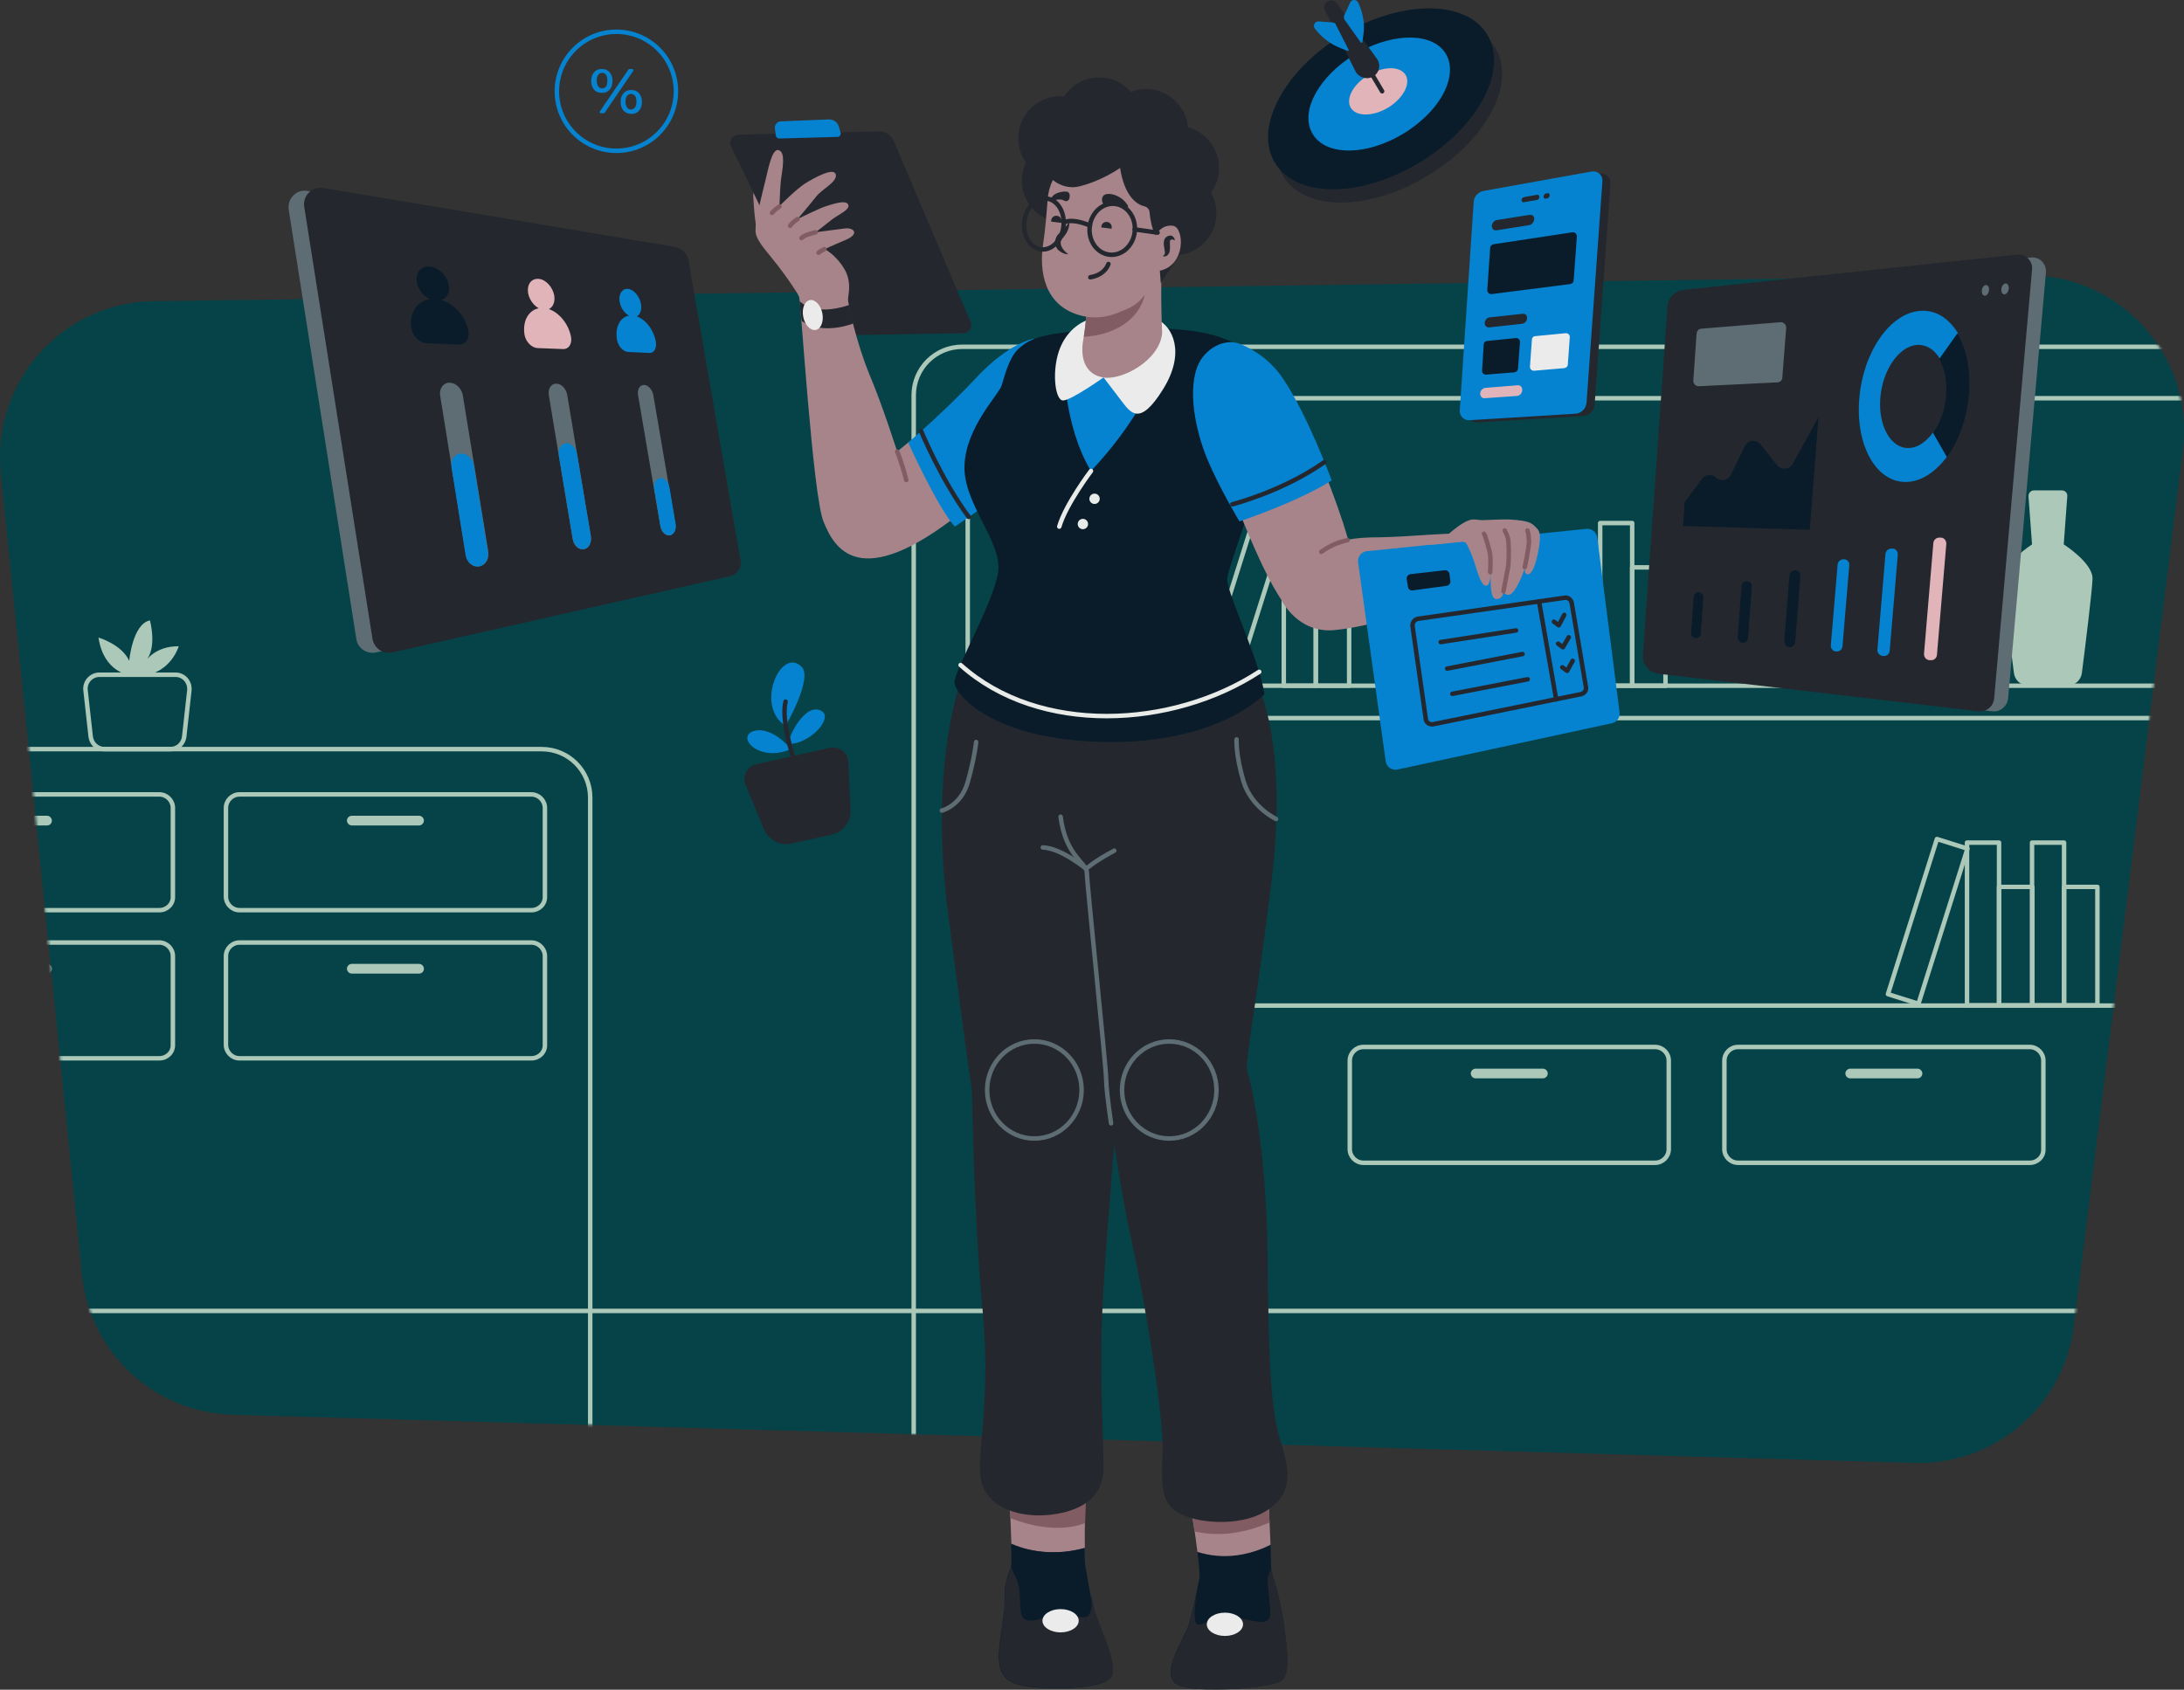 <svg width="880" height="681" viewBox="0 0 880 681" fill="none" xmlns="http://www.w3.org/2000/svg">
<rect x="0" y="0" width="880" height="681" fill="#333333" stroke="none"/>
<g opacity="0.9">
<path d="M771.455 589.597L93.645 570.175C62.101 569.263 36.162 545.148 33.033 513.734L0.316 190.471C-3.334 153.843 25.082 121.908 61.84 121.387L816.294 110.959C854.356 110.437 884.206 143.676 879.513 181.477L835.586 534.59C831.545 566.656 803.781 590.509 771.455 589.597Z" fill="#00454A"/>
<mask id="mask0_83_100" style="mask-type:alpha" maskUnits="userSpaceOnUse" x="0" y="110" width="880" height="480">
<path d="M771.455 589.597L93.645 570.175C62.101 569.263 36.162 545.148 33.033 513.734L0.316 190.471C-3.334 153.843 25.082 121.908 61.84 121.387L816.294 110.959C854.356 110.437 884.206 143.676 879.513 181.477L835.586 534.59C831.545 566.656 803.781 590.509 771.455 589.597Z" fill="#EAF9F3"/>
</mask>
<g mask="url(#mask0_83_100)">
<path d="M218.258 648.253H-323.338C-334.157 648.253 -342.89 639.52 -342.89 628.701V321.471C-342.89 310.652 -334.157 301.918 -323.338 301.918H218.258C229.077 301.918 237.81 310.652 237.81 321.471V628.57C237.81 639.52 229.077 648.253 218.258 648.253Z" stroke="#B8D8C7" stroke-width="1.8" stroke-miterlimit="10" stroke-linecap="round" stroke-linejoin="round"/>
<path d="M934 627.658H387.711C376.892 627.658 368.159 618.925 368.159 608.106V159.318C368.159 148.499 376.892 139.766 387.711 139.766H934C944.818 139.766 953.552 148.499 953.552 159.318V608.106C953.552 618.925 944.818 627.658 934 627.658Z" stroke="#B8D8C7" stroke-width="1.8" stroke-miterlimit="10" stroke-linecap="round" stroke-linejoin="round"/>
<path d="M68.616 301.919H42.155C39.288 301.919 36.941 299.833 36.55 296.965L34.465 278.195C34.074 274.936 36.681 271.938 40.07 271.938H70.701C74.09 271.938 76.567 274.806 76.306 278.195L74.221 296.965C73.83 299.833 71.484 301.919 68.616 301.919Z" stroke="#B8D8C7" stroke-width="1.8" stroke-miterlimit="10" stroke-linecap="round" stroke-linejoin="round"/>
<path d="M52.194 272.069C52.194 272.069 41.766 271.026 39.68 256.948C39.68 256.948 49.065 259.686 52.063 266.333C52.063 266.333 53.367 251.474 60.406 250.04C60.406 250.04 63.534 261.12 58.581 266.594C58.581 266.594 62.361 260.337 72.007 260.468C72.007 260.468 69.53 269.331 60.014 271.938" fill="#B8D8C7"/>
<path d="M214.086 366.832H96.512C93.514 366.832 91.038 364.355 91.038 361.357V325.642C91.038 322.644 93.514 320.167 96.512 320.167H214.086C217.084 320.167 219.561 322.644 219.561 325.642V361.357C219.691 364.355 217.214 366.832 214.086 366.832Z" stroke="#B8D8C7" stroke-width="1.8" stroke-miterlimit="10" stroke-linecap="round" stroke-linejoin="round"/>
<path d="M168.855 332.681H141.743C140.7 332.681 139.788 331.768 139.788 330.725C139.788 329.683 140.7 328.77 141.743 328.77H168.855C169.898 328.77 170.81 329.683 170.81 330.725C170.81 331.768 169.898 332.681 168.855 332.681Z" fill="#B8D8C7"/>
<path d="M214.086 426.531H96.512C93.514 426.531 91.038 424.055 91.038 421.057V385.341C91.038 382.343 93.514 379.867 96.512 379.867H214.086C217.084 379.867 219.561 382.343 219.561 385.341V421.057C219.691 424.055 217.214 426.531 214.086 426.531Z" stroke="#B8D8C7" stroke-width="1.8" stroke-miterlimit="10" stroke-linecap="round" stroke-linejoin="round"/>
<path d="M168.855 392.38H141.743C140.7 392.38 139.788 391.467 139.788 390.425C139.788 389.382 140.7 388.469 141.743 388.469H168.855C169.898 388.469 170.81 389.382 170.81 390.425C170.81 391.598 169.898 392.38 168.855 392.38Z" fill="#B8D8C7"/>
<path d="M817.857 468.634H700.283C697.285 468.634 694.809 466.157 694.809 463.159V427.444C694.809 424.446 697.285 421.969 700.283 421.969H817.857C820.855 421.969 823.332 424.446 823.332 427.444V463.159C823.462 466.157 820.985 468.634 817.857 468.634Z" stroke="#B8D8C7" stroke-width="1.8" stroke-miterlimit="10" stroke-linecap="round" stroke-linejoin="round"/>
<path d="M772.624 434.613H745.511C744.469 434.613 743.556 433.7 743.556 432.658C743.556 431.615 744.469 430.702 745.511 430.702H772.624C773.667 430.702 774.579 431.615 774.579 432.658C774.579 433.7 773.667 434.613 772.624 434.613Z" fill="#B8D8C7"/>
<path d="M666.916 468.634H549.342C546.344 468.634 543.868 466.157 543.868 463.159V427.444C543.868 424.446 546.344 421.969 549.342 421.969H666.916C669.914 421.969 672.391 424.446 672.391 427.444V463.159C672.391 466.157 669.914 468.634 666.916 468.634Z" stroke="#B8D8C7" stroke-width="1.8" stroke-miterlimit="10" stroke-linecap="round" stroke-linejoin="round"/>
<path d="M621.684 434.613H594.572C593.529 434.613 592.617 433.7 592.617 432.657C592.617 431.615 593.529 430.702 594.572 430.702H621.684C622.727 430.702 623.64 431.615 623.64 432.657C623.64 433.7 622.727 434.613 621.684 434.613Z" fill="#B8D8C7"/>
<path d="M64.185 366.832H-53.389C-56.387 366.832 -58.863 364.355 -58.863 361.357V325.642C-58.863 322.644 -56.387 320.167 -53.389 320.167H64.185C67.183 320.167 69.66 322.644 69.66 325.642V361.357C69.79 364.355 67.314 366.832 64.185 366.832Z" stroke="#B8D8C7" stroke-width="1.8" stroke-miterlimit="10" stroke-linecap="round" stroke-linejoin="round"/>
<path d="M18.952 332.681H-8.161C-9.203 332.681 -10.116 331.768 -10.116 330.725C-10.116 329.683 -9.203 328.77 -8.161 328.77H18.952C19.995 328.77 20.907 329.683 20.907 330.725C20.907 331.768 20.125 332.681 18.952 332.681Z" fill="#B8D8C7"/>
<path d="M64.185 426.531H-53.389C-56.387 426.531 -58.863 424.055 -58.863 421.057V385.341C-58.863 382.343 -56.387 379.867 -53.389 379.867H64.185C67.183 379.867 69.66 382.343 69.66 385.341V421.057C69.79 424.055 67.314 426.531 64.185 426.531Z" stroke="#B8D8C7" stroke-width="1.8" stroke-miterlimit="10" stroke-linecap="round" stroke-linejoin="round"/>
<path d="M18.952 392.38H-8.161C-9.203 392.38 -10.116 391.467 -10.116 390.425C-10.116 389.382 -9.203 388.469 -8.161 388.469H18.952C19.995 388.469 20.907 389.382 20.907 390.425C20.907 391.598 20.125 392.38 18.952 392.38Z" fill="#B8D8C7"/>
<path d="M989.006 276.37H395.923C392.664 276.37 389.927 273.633 389.927 270.374V166.487C389.927 163.228 392.664 160.491 395.923 160.491H989.006C992.265 160.491 995.002 163.228 995.002 166.487V270.374C995.002 273.633 992.395 276.37 989.006 276.37Z" stroke="#B8D8C7" stroke-width="1.8" stroke-miterlimit="10" stroke-linecap="round" stroke-linejoin="round"/>
<path d="M989.006 405.284H395.923C392.664 405.284 389.927 402.547 389.927 399.288V295.401C389.927 292.142 392.664 289.405 395.923 289.405H989.006C992.265 289.405 995.002 292.142 995.002 295.401V399.288C995.002 402.677 992.395 405.284 989.006 405.284Z" stroke="#B8D8C7" stroke-width="1.8" stroke-miterlimit="10" stroke-linecap="round" stroke-linejoin="round"/>
<path d="M442.848 210.805H429.944V276.37H442.848V210.805Z" stroke="#B8D8C7" stroke-width="1.8" stroke-miterlimit="10" stroke-linecap="round" stroke-linejoin="round"/>
<path d="M456.142 228.663H442.716V276.37H456.142V228.663Z" stroke="#B8D8C7" stroke-width="1.8" stroke-miterlimit="10" stroke-linecap="round" stroke-linejoin="round"/>
<path d="M831.676 339.589H818.771V405.154H831.676V339.589Z" stroke="#B8D8C7" stroke-width="1.8" stroke-miterlimit="10" stroke-linecap="round" stroke-linejoin="round"/>
<path d="M845.102 357.447H831.676V405.154H845.102V357.447Z" stroke="#B8D8C7" stroke-width="1.8" stroke-miterlimit="10" stroke-linecap="round" stroke-linejoin="round"/>
<path d="M805.476 339.589H792.571V405.154H805.476V339.589Z" stroke="#B8D8C7" stroke-width="1.8" stroke-miterlimit="10" stroke-linecap="round" stroke-linejoin="round"/>
<path d="M792.751 342.031L780.445 338.146L760.704 400.669L773.009 404.554L792.751 342.031Z" stroke="#B8D8C7" stroke-width="1.8" stroke-miterlimit="10" stroke-linecap="round" stroke-linejoin="round"/>
<path d="M818.898 357.447H805.473V405.154H818.898V357.447Z" stroke="#B8D8C7" stroke-width="1.8" stroke-miterlimit="10" stroke-linecap="round" stroke-linejoin="round"/>
<path d="M657.661 210.805H644.757V276.37H657.661V210.805Z" stroke="#B8D8C7" stroke-width="1.8" stroke-miterlimit="10" stroke-linecap="round" stroke-linejoin="round"/>
<path d="M671.085 228.663H657.659V276.37H671.085V228.663Z" stroke="#B8D8C7" stroke-width="1.8" stroke-miterlimit="10" stroke-linecap="round" stroke-linejoin="round"/>
<path d="M530.18 210.805H517.276V276.37H530.18V210.805Z" stroke="#B8D8C7" stroke-width="1.8" stroke-miterlimit="10" stroke-linecap="round" stroke-linejoin="round"/>
<path d="M517.455 213.226L505.149 209.341L485.407 271.864L497.713 275.749L517.455 213.226Z" stroke="#B8D8C7" stroke-width="1.8" stroke-miterlimit="10" stroke-linecap="round" stroke-linejoin="round"/>
<path d="M543.609 228.663H530.183V276.37H543.609V228.663Z" stroke="#B8D8C7" stroke-width="1.8" stroke-miterlimit="10" stroke-linecap="round" stroke-linejoin="round"/>
<path d="M831.544 219.408L832.978 199.986C833.108 198.683 832.065 197.64 830.762 197.64H825.157H819.552C818.249 197.64 817.336 198.683 817.336 199.986L818.77 219.408C818.77 219.408 807.039 226.968 807.169 233.225C807.299 238.048 810.167 261.12 811.471 271.287C811.862 274.154 814.208 276.24 817.075 276.24H825.157H833.239C836.106 276.24 838.453 274.154 838.844 271.287C840.147 261.12 843.015 238.048 843.145 233.225C843.275 226.838 831.544 219.408 831.544 219.408Z" fill="#B8D8C7"/>
<path d="M779.536 219.408L780.97 199.986C781.1 198.683 780.058 197.64 778.754 197.64H773.149H767.544C766.241 197.64 765.328 198.683 765.328 199.986L766.762 219.408C766.762 219.408 755.031 226.968 755.161 233.225C755.292 238.048 758.159 261.12 759.463 271.287C759.854 274.154 762.2 276.24 765.068 276.24H773.149H781.231C784.098 276.24 786.445 274.154 786.836 271.287C788.139 261.12 791.007 238.048 791.137 233.225C791.268 226.838 779.536 219.408 779.536 219.408Z" fill="#B8D8C7"/>
<path d="M-1.639 528.333H1244.23" stroke="#B8D8C7" stroke-width="1.8" stroke-miterlimit="10" stroke-linecap="round" stroke-linejoin="round"/>
</g>
<path d="M286.823 232.313L151.522 262.945C147.742 263.727 144.092 261.25 143.571 257.47L116.328 84.498C115.677 80.066 119.457 76.156 123.889 76.938L264.664 100.531C267.402 101.052 269.618 103.138 270.139 105.875L290.864 226.187C291.255 229.054 289.561 231.661 286.823 232.313Z" fill="#63737A"/>
<path d="M294.378 232.182L158.164 262.944C154.384 263.857 150.734 261.25 150.083 257.47L122.579 83.325C121.928 78.893 125.708 74.983 130.27 75.765L271.958 99.488C274.695 100.009 276.911 102.095 277.433 104.963L298.419 226.056C298.94 228.793 297.115 231.531 294.378 232.182Z" fill="#22272E"/>
<path d="M180.848 114.999C181.5 118.78 179.154 121.517 175.634 121.256C172.115 120.995 168.595 117.606 167.944 113.696C167.292 109.786 169.769 107.048 173.288 107.439C176.938 107.83 180.196 111.219 180.848 114.999Z" fill="#051A29"/>
<path d="M184.758 138.853L171.984 138.332C168.986 138.201 166.249 135.464 165.727 132.336C164.554 125.297 169.116 119.953 175.503 120.474C181.76 120.996 187.626 126.861 188.799 133.639C189.32 136.637 187.495 138.984 184.758 138.853Z" fill="#051A29"/>
<path d="M193.103 228.272C190.627 228.663 188.28 226.708 187.759 223.84L177.331 159.318C176.94 156.58 178.634 154.234 181.111 154.234C183.588 154.234 185.934 156.45 186.455 159.187L196.753 222.406C197.144 225.274 195.58 227.881 193.103 228.272Z" fill="#63737A"/>
<path d="M181.891 188.125L187.626 223.84C188.147 226.708 190.494 228.663 192.97 228.272C195.447 227.881 197.011 225.274 196.62 222.537L190.885 187.473C190.494 184.736 188.017 182.65 185.54 182.78C183.194 182.911 181.5 185.257 181.891 188.125Z" fill="#008BE1"/>
<path d="M223.342 119.171C223.863 122.56 222.039 125.167 219.171 124.906C216.303 124.645 213.436 121.647 212.784 118.128C212.263 114.608 214.087 112.132 217.085 112.393C219.953 112.653 222.69 115.651 223.342 119.171Z" fill="#F4C2C9"/>
<path d="M226.859 140.678L216.562 140.287C214.215 140.157 211.869 137.81 211.348 134.943C210.305 128.556 213.824 123.733 219.038 124.124C224.122 124.515 229.075 129.859 230.118 135.986C230.509 138.723 229.075 140.808 226.859 140.678Z" fill="#F4C2C9"/>
<path d="M235.2 221.363C233.245 221.754 231.159 219.93 230.768 217.323L221.122 159.187C220.731 156.711 222.035 154.625 224.12 154.625C226.206 154.625 228.161 156.711 228.552 159.187L238.068 216.149C238.459 218.756 237.286 221.103 235.2 221.363Z" fill="#63737A"/>
<path d="M225.167 183.432L230.771 217.062C231.163 219.408 232.987 221.363 234.812 221.363C237.028 221.233 238.462 218.887 238.071 216.15L232.466 182.911C232.075 180.434 230.12 178.479 228.034 178.609C226.079 178.87 224.775 180.956 225.167 183.432Z" fill="#008BE1"/>
<path d="M258.275 122.56C258.796 125.688 257.362 128.034 255.016 127.774C252.67 127.513 250.193 124.776 249.672 121.647C249.15 118.519 250.715 116.173 253.061 116.433C255.407 116.694 257.753 119.431 258.275 122.56Z" fill="#008BE1"/>
<path d="M261.664 142.242L253.061 141.851C251.106 141.721 249.151 139.635 248.63 137.028C247.587 131.163 250.454 126.861 254.886 127.122C259.188 127.513 263.359 132.336 264.271 137.81C264.662 140.417 263.489 142.373 261.664 142.242Z" fill="#008BE1"/>
<path d="M269.875 215.758C268.181 216.019 266.486 214.325 266.095 212.109L257.101 159.318C256.71 156.972 257.753 155.147 259.447 155.147C261.142 155.147 262.836 156.972 263.227 159.187L272.091 211.066C272.613 213.412 271.57 215.367 269.875 215.758Z" fill="#63737A"/>
<path d="M263.619 197.119L266.096 211.848C266.487 214.064 267.921 215.758 269.615 215.758C271.44 215.758 272.613 213.543 272.222 211.066L269.746 196.467C269.355 194.251 267.66 192.426 266.096 192.687C264.271 192.817 263.228 194.772 263.619 197.119Z" fill="#008BE1"/>
<path d="M802.864 286.668L674.471 271.678C670.691 271.287 667.953 267.898 668.214 264.118L678.12 124.385C678.381 120.995 680.988 118.258 684.507 117.867L818.245 103.79C821.764 103.399 824.632 106.266 824.371 109.786L809.12 281.584C808.729 284.712 805.862 287.059 802.864 286.668Z" fill="#63737A"/>
<path d="M797.268 286.668L668.223 271.547C664.443 271.156 661.706 267.767 661.966 263.987L671.873 123.472C672.134 120.083 674.74 117.215 678.26 116.824L812.649 102.616C816.168 102.225 819.166 105.223 818.775 108.612L803.524 281.324C803.264 284.713 800.396 287.059 797.268 286.668Z" fill="#22272E"/>
<path d="M716.19 154.104L684.515 155.668C683.211 155.668 682.169 154.625 682.299 153.322L683.603 134.421C683.733 133.379 684.515 132.466 685.558 132.466L717.363 129.859C718.666 129.729 719.839 130.902 719.709 132.205L718.145 152.149C718.145 153.191 717.232 154.104 716.19 154.104Z" fill="#63737A"/>
<path d="M732.744 168.051L729.225 213.543L678.128 211.978L678.78 202.333L685.819 192.948C687.122 191.123 689.86 190.862 691.424 192.426C693.249 194.251 696.377 193.599 697.42 191.383L703.025 179.782C704.198 177.306 707.587 176.915 709.412 179.131L716.06 187.473C717.754 189.559 721.013 189.298 722.316 186.952L732.744 168.051Z" fill="#051A29"/>
<path d="M683.211 257.209C682.168 257.079 681.256 256.166 681.386 255.124L682.429 240.525C682.559 239.482 683.472 238.569 684.514 238.7C685.687 238.83 686.47 239.743 686.339 240.916L685.296 255.515C685.296 256.427 684.384 257.34 683.211 257.209Z" fill="#051A29"/>
<path d="M700.154 256.818L701.718 236.093C701.848 235.05 702.761 234.137 703.804 234.268H704.064C705.237 234.398 706.019 235.311 705.889 236.484L704.325 257.209C704.195 258.382 703.282 259.164 702.109 259.034H701.848C700.936 258.904 700.154 257.861 700.154 256.818Z" fill="#051A29"/>
<path d="M718.927 258.382L721.013 231.922C721.143 230.748 722.186 229.836 723.359 229.836C724.663 229.836 725.575 231.009 725.445 232.313L723.359 258.773C723.229 260.077 722.186 260.989 720.882 260.859C719.84 260.598 718.927 259.555 718.927 258.382Z" fill="#051A29"/>
<path d="M737.698 260.077L740.435 227.49C740.566 226.317 741.608 225.404 742.781 225.404H743.042C744.346 225.404 745.258 226.577 745.128 227.881L742.39 260.468C742.26 261.771 741.217 262.684 739.914 262.553H739.653C738.48 262.423 737.568 261.25 737.698 260.077Z" fill="#008BE1"/>
<path d="M756.463 261.902L759.721 223.188C759.852 222.015 760.894 221.103 762.068 221.103H762.589C763.892 221.103 764.805 222.276 764.674 223.579L761.416 262.293C761.285 263.596 760.243 264.509 758.939 264.378H758.548C757.245 264.117 756.332 263.075 756.463 261.902Z" fill="#008BE1"/>
<path d="M777.975 266.073H777.323C776.15 265.942 775.238 264.9 775.238 263.596L779.018 218.756C779.148 217.583 780.191 216.671 781.364 216.671H782.016C783.319 216.671 784.232 217.844 784.232 219.148L780.452 263.987C780.321 265.291 779.148 266.203 777.975 266.073Z" fill="#F4C2C9"/>
<path d="M778.883 174.308L784.488 184.084C779.796 190.341 773.93 194.251 767.804 194.251C755.812 194.251 747.6 179.261 749.164 160.752C750.598 142.112 761.417 126.209 773.669 125.297C779.926 124.776 785.27 128.295 788.92 134.291L781.621 144.588C779.535 140.939 776.276 138.853 772.496 138.984C765.197 139.505 758.549 149.02 757.637 160.361C756.724 171.571 761.808 180.695 768.977 180.565C772.496 180.565 776.016 178.218 778.883 174.308Z" fill="#008BE1"/>
<path d="M793.356 159.057C792.444 168.833 789.185 177.827 784.493 184.214L778.888 174.438C781.625 170.658 783.711 165.314 784.102 159.448C784.623 153.582 783.45 148.369 781.364 144.719L788.664 134.421C792.314 140.417 794.138 149.151 793.356 159.057Z" fill="#051A29"/>
<path d="M801.435 116.955C801.565 115.782 801.044 114.869 800.131 114.869C799.349 115 798.567 115.912 798.567 117.086C798.436 118.259 798.958 119.171 799.74 119.171C800.522 119.171 801.305 118.259 801.435 116.955Z" fill="#63737A"/>
<path d="M809.391 116.303C809.521 115.13 808.869 114.217 808.087 114.217C807.305 114.348 806.523 115.26 806.392 116.564C806.262 117.737 806.914 118.65 807.696 118.65C808.608 118.52 809.26 117.477 809.391 116.303Z" fill="#63737A"/>
<path d="M637.976 167.66L595.353 170.267C593.137 170.397 591.312 168.572 591.442 166.357L597.047 82.282C597.177 80.066 598.872 78.241 601.088 77.85L644.624 70.029C646.97 69.638 649.056 71.463 648.926 73.809L642.539 162.968C642.408 165.574 640.453 167.53 637.976 167.66Z" fill="#22272E"/>
<path d="M634.72 166.748L592.096 169.355C589.88 169.485 588.055 167.66 588.186 165.444L593.791 81.37C593.921 79.154 595.616 77.329 597.831 76.938L641.368 69.117C643.714 68.726 645.8 70.551 645.669 72.897L639.282 162.055C639.152 164.662 637.197 166.617 634.72 166.748Z" fill="#008BE1"/>
<path d="M619.209 80.588L613.994 81.501C613.473 81.631 613.082 81.24 613.082 80.588C613.082 80.067 613.603 79.545 614.124 79.415L619.339 78.502C619.861 78.372 620.252 78.763 620.252 79.415C620.252 80.067 619.73 80.588 619.209 80.588Z" fill="#22272E"/>
<path d="M623.377 79.936L622.856 80.067C622.334 80.197 621.943 79.806 621.943 79.154C621.943 78.632 622.465 77.981 622.986 77.981L623.508 77.85C624.029 77.72 624.42 78.111 624.42 78.763C624.42 79.284 624.029 79.806 623.377 79.936Z" fill="#22272E"/>
<path d="M616.085 90.755L602.92 92.84C601.877 92.971 601.095 92.189 601.095 91.016C601.225 89.842 602.138 88.8 603.18 88.669L616.345 86.584C617.519 86.453 618.301 87.235 618.17 88.409C618.04 89.582 617.128 90.624 616.085 90.755Z" fill="#22272E"/>
<path d="M632.767 114.478L601.092 118.519C600.049 118.649 599.267 117.867 599.267 116.824L600.44 99.879C600.44 99.097 601.092 98.576 601.744 98.445L633.549 93.622C634.591 93.492 635.374 94.274 635.374 95.317L634.07 113.044C634.07 113.696 633.549 114.348 632.767 114.478Z" fill="#051A29"/>
<path d="M613.21 130.511L600.045 131.945C599.002 132.075 598.22 131.293 598.22 130.12C598.35 128.947 599.262 127.904 600.305 127.904L613.47 126.47C614.513 126.34 615.426 127.122 615.295 128.295C615.295 129.338 614.383 130.381 613.21 130.511Z" fill="#22272E"/>
<path d="M611.259 159.579L598.224 160.491C597.182 160.621 596.399 159.709 596.399 158.536C596.53 157.363 597.442 156.45 598.485 156.32L611.52 155.277C612.563 155.147 613.475 156.059 613.345 157.232C613.345 158.405 612.432 159.448 611.259 159.579Z" fill="#F4C2C9"/>
<path d="M610.217 150.063L598.877 150.976C597.964 151.106 597.052 150.324 597.182 149.281L597.834 138.853C597.834 138.071 598.485 137.419 599.268 137.419L610.738 136.246C611.651 136.116 612.563 136.898 612.433 137.941L611.651 148.629C611.52 149.411 610.999 149.933 610.217 150.063Z" fill="#051A29"/>
<path d="M630.289 148.369L618.166 149.411C617.254 149.542 616.342 148.629 616.472 147.717L617.254 136.898C617.254 136.116 617.906 135.464 618.688 135.464L630.81 134.291C631.723 134.161 632.635 134.943 632.505 135.985L631.723 146.935C631.723 147.717 631.071 148.238 630.289 148.369Z" fill="white"/>
<path d="M248.368 60.775C261.614 60.775 272.352 50.037 272.352 36.791C272.352 23.545 261.614 12.807 248.368 12.807C235.122 12.807 224.384 23.545 224.384 36.791C224.384 50.037 235.122 60.775 248.368 60.775Z" stroke="#008BE1" stroke-width="1.8" stroke-miterlimit="10" stroke-linecap="round" stroke-linejoin="round"/>
<path d="M239.372 36.139C238.59 35.227 238.199 34.053 238.199 32.62C238.199 31.186 238.59 30.013 239.372 29.1C240.154 28.188 241.197 27.797 242.5 27.797C243.804 27.797 244.846 28.188 245.629 29.1C246.411 30.013 246.802 31.186 246.802 32.62C246.802 34.053 246.411 35.357 245.629 36.139C244.846 37.051 243.804 37.443 242.5 37.443C241.197 37.443 240.154 37.051 239.372 36.139ZM244.195 34.836C244.586 34.314 244.716 33.532 244.716 32.489C244.716 31.446 244.586 30.795 244.195 30.143C243.804 29.622 243.282 29.361 242.631 29.361C241.979 29.361 241.457 29.622 241.066 30.143C240.675 30.664 240.415 31.446 240.415 32.489C240.415 33.402 240.675 34.184 241.066 34.836C241.457 35.357 241.979 35.618 242.631 35.618C243.152 35.618 243.804 35.357 244.195 34.836ZM253.58 27.797H254.753C255.144 27.797 255.405 28.318 255.144 28.579L243.673 45.394C243.543 45.524 243.413 45.654 243.282 45.654H242.109C241.718 45.654 241.457 45.133 241.718 44.872L253.189 28.057C253.189 27.927 253.319 27.797 253.58 27.797ZM251.234 44.612C250.451 43.699 250.06 42.526 250.06 41.092C250.06 39.658 250.451 38.485 251.234 37.573C252.016 36.66 253.058 36.269 254.362 36.269C255.665 36.269 256.708 36.66 257.49 37.573C258.272 38.485 258.663 39.658 258.663 41.092C258.663 42.526 258.272 43.699 257.49 44.612C256.708 45.524 255.665 45.915 254.362 45.915C253.058 45.915 252.016 45.394 251.234 44.612ZM255.926 43.178C256.317 42.656 256.447 41.874 256.447 40.962C256.447 40.049 256.317 39.267 255.926 38.746C255.535 38.094 254.753 37.834 253.971 37.834C253.449 37.964 252.928 38.224 252.667 38.616C252.276 39.137 252.016 39.919 252.016 40.962C252.016 42.005 252.276 42.656 252.667 43.308C253.058 43.83 253.449 44.09 253.971 44.09C254.753 44.221 255.535 43.83 255.926 43.178Z" fill="#008BE1"/>
<path d="M576.976 69.769C550.646 86.453 522.621 85.15 515.712 68.465C509.586 53.866 522.621 32.489 543.868 19.585C564.723 6.811 589.229 4.856 600.048 16.065C612.17 28.709 602.655 53.345 576.976 69.769Z" fill="#22272E"/>
<path d="M573.712 64.424C547.382 81.109 519.357 79.806 512.449 63.121C506.322 48.522 519.357 27.145 540.604 14.241C561.46 1.466 585.965 -0.489 596.784 10.721C608.906 23.365 599.391 48.001 573.712 64.424Z" fill="#051A29"/>
<path d="M566.292 53.345C550.52 63.251 533.314 62.991 528.491 53.215C523.929 44.221 531.88 30.534 545.697 22.061C559.383 13.719 575.155 12.676 581.542 20.236C588.32 28.448 581.933 43.438 566.292 53.345Z" fill="#008BE1"/>
<path d="M559.635 43.178C553.378 47.088 546.47 47.088 544.254 43.438C542.168 39.789 545.166 34.053 551.162 30.404C557.028 26.754 563.676 26.493 566.152 29.882C568.629 33.271 565.761 39.267 559.635 43.178Z" fill="#F4C2C9"/>
<path d="M553.385 30.795C551.039 32.229 547.91 31.447 546.346 29.1L533.833 4.204C533.181 2.9 533.702 1.336 534.876 0.554C536.179 -0.228 537.743 0.163 538.656 1.336L554.949 23.886C556.513 26.233 555.731 29.361 553.385 30.795Z" fill="#22272E"/>
<path d="M536.955 9.027L531.35 8.636C529.786 8.505 528.874 10.33 529.786 11.503C532.523 15.153 536.173 17.89 540.344 19.454L542.951 20.497C543.212 20.628 543.603 20.236 543.342 19.976L538.259 9.939C538.128 9.418 537.607 9.157 536.955 9.027Z" fill="#008BE1"/>
<path d="M541.649 6.159L543.996 1.075C544.647 -0.358 546.603 -0.358 547.254 1.075C549.21 5.116 549.992 9.678 549.34 14.11L548.949 16.978C548.949 17.238 548.427 17.369 548.297 17.108L541.78 7.984C541.519 7.462 541.389 6.811 541.649 6.159Z" fill="#008BE1"/>
<path d="M552.729 29.752L556.901 36.792" stroke="#22272E" stroke-width="1.8" stroke-miterlimit="10" stroke-linecap="round" stroke-linejoin="round"/>
<path d="M437.374 603.152C434.506 598.069 406.742 603.152 406.742 603.152C406.742 603.152 407.264 613.971 407.524 622.183C416.518 626.224 427.337 626.615 437.113 623.878C436.983 615.405 437.374 603.152 437.374 603.152Z" fill="#B28D93"/>
<path d="M407.394 622.183C407.524 625.964 407.524 629.092 407.524 630.395C407.524 631.96 405.7 634.827 405.048 639.259C404.526 642.518 405.048 646.95 404.396 650.86C403.744 655.553 402.962 660.245 402.571 664.677C401.398 677.581 408.046 679.015 415.476 679.928C422.905 680.71 447.541 681.492 448.323 674.323C449.105 667.154 442.067 653.858 440.502 647.732C438.938 641.605 438.026 634.697 437.244 630.656C437.113 629.483 436.983 627.006 436.983 623.878C427.207 626.615 416.388 626.094 407.394 622.183Z" fill="#051A29"/>
<path d="M448.457 674.192C447.674 681.361 423.039 680.579 415.609 679.797C408.179 679.015 401.531 677.451 402.704 664.546C403.095 660.245 403.747 655.422 404.529 650.729C405.181 646.819 404.529 642.387 405.181 639.128C405.702 635.609 407.006 633.132 407.527 631.438C408.049 634.827 410.656 635.87 410.916 643.3C411.307 650.99 410.525 654.901 419.519 652.424C431.381 649.165 435.943 653.206 438.42 651.251C440.505 649.426 439.723 643.169 439.593 641.996C439.984 643.821 440.375 645.776 440.766 647.601C442.069 653.727 449.239 667.153 448.457 674.192Z" fill="#22272E"/>
<path d="M433.988 614.884C435.031 614.623 436.204 614.232 437.247 613.841C437.377 608.106 437.508 603.022 437.508 603.022C434.64 597.939 406.876 603.022 406.876 603.022C406.876 603.022 407.006 606.933 407.267 611.886C415.349 615.014 424.603 616.969 433.988 614.884Z" fill="#896068"/>
<path d="M427.339 657.899C431.37 657.899 434.639 655.798 434.639 653.206C434.639 650.615 431.37 648.514 427.339 648.514C423.308 648.514 420.04 650.615 420.04 653.206C420.04 655.798 423.308 657.899 427.339 657.899Z" fill="white"/>
<path d="M482.474 625.442C483.125 630.526 483.516 634.957 483.256 636.131C482.604 638.868 480.518 650.338 478.824 655.292C477.129 660.245 467.484 674.323 473.871 678.624C480.258 683.056 512.845 680.319 516.364 677.321C519.883 674.323 518.71 665.98 517.407 655.292C516.103 644.603 512.193 633.654 512.193 632.09C512.193 631.568 512.063 627.528 511.932 622.574C503.069 627.006 492.771 628.701 482.474 625.442Z" fill="#051A29"/>
<path d="M480.127 609.018C480.127 609.018 481.561 617.882 482.473 625.442C492.771 628.701 503.068 627.006 511.932 622.575C511.541 613.19 511.019 600.155 510.498 599.373C509.846 598.199 482.995 597.678 480.127 609.018Z" fill="#B28D93"/>
<path d="M516.49 677.321C512.97 680.319 480.383 683.056 473.996 678.624C467.609 674.192 477.255 660.115 478.949 655.292C480.122 651.773 481.556 644.734 482.469 640.041C482.208 641.605 480.122 653.858 482.469 654.64C484.945 655.422 491.202 650.339 499.414 652.164C507.495 653.858 511.797 655.162 511.797 650.078C511.797 644.995 510.233 636.652 511.015 635.218C511.667 633.654 512.318 632.22 512.318 632.22C512.318 633.785 516.229 644.734 517.532 655.422C518.836 665.981 520.009 674.192 516.49 677.321Z" fill="#22272E"/>
<path d="M511.536 613.581C511.275 606.542 510.884 599.894 510.493 599.373C509.841 598.199 482.859 597.678 479.992 609.018C479.992 609.018 480.513 612.668 481.295 617.23C492.114 619.577 502.281 617.621 511.536 613.581Z" fill="#896068"/>
<path d="M493.556 659.333C497.587 659.333 500.855 657.232 500.855 654.64C500.855 652.049 497.587 649.948 493.556 649.948C489.524 649.948 486.256 652.049 486.256 654.64C486.256 657.232 489.524 659.333 493.556 659.333Z" fill="white"/>
<path d="M506.714 276.11C506.714 276.11 519.358 299.181 512.189 356.534C505.02 413.887 501.37 428.356 502.673 432.006C503.977 435.656 510.364 463.159 510.755 505.652C511.146 548.146 512.058 568.48 515.839 580.342C519.619 592.203 521.313 601.067 511.407 608.106C501.631 615.275 484.294 614.232 476.213 610.452C468.131 606.672 467.74 600.285 468.392 586.077C469.044 571.869 462.005 527.812 456.139 501.09C452.62 484.927 449.622 466.287 447.667 452.862C446.363 443.998 445.711 437.48 445.711 435.395C445.711 430.311 437.89 355.492 437.89 351.711C437.89 347.931 429.418 345.324 427.332 329.292C425.247 313.389 429.027 276.24 429.027 276.24C429.027 276.24 499.545 266.073 506.714 276.11Z" fill="#22272E"/>
<path d="M388.102 271.678C388.102 271.678 373.894 305.829 381.976 367.875C390.057 429.92 391.1 435.916 391.491 438.654C391.882 441.391 392.143 487.795 395.923 528.072C399.703 568.35 392.143 589.075 395.923 598.851C399.703 608.627 411.826 611.104 420.298 610.713C428.771 610.322 444.673 607.324 444.673 591.682C444.673 576.04 442.588 551.405 444.673 518.557C446.759 485.709 449.887 452.21 450.8 436.568C451.842 420.926 461.227 330.204 462.922 317.3C464.616 304.395 458.621 283.409 435.028 275.197C411.435 267.246 388.102 271.678 388.102 271.678Z" fill="#22272E"/>
<path d="M379.499 326.684C379.499 326.684 387.19 324.86 389.927 315.214C392.664 305.568 393.316 299.051 393.316 299.051" stroke="#63737A" stroke-width="1.8" stroke-miterlimit="10" stroke-linecap="round" stroke-linejoin="round"/>
<path d="M514.152 330.074C514.152 330.074 504.116 325.381 500.987 314.693C497.859 304.134 498.25 298.008 498.25 298.008" stroke="#63737A" stroke-width="1.8" stroke-miterlimit="10" stroke-linecap="round" stroke-linejoin="round"/>
<path d="M420.168 341.544C427.598 341.805 437.635 350.147 437.635 350.147C437.635 350.147 441.285 346.889 448.975 342.848" stroke="#63737A" stroke-width="1.8" stroke-miterlimit="10" stroke-linecap="round" stroke-linejoin="round"/>
<path d="M416.779 458.857C427.289 458.857 435.81 450.103 435.81 439.305C435.81 428.507 427.289 419.753 416.779 419.753C406.268 419.753 397.748 428.507 397.748 439.305C397.748 450.103 406.268 458.857 416.779 458.857Z" stroke="#63737A" stroke-width="1.8" stroke-miterlimit="10" stroke-linecap="round" stroke-linejoin="round"/>
<path d="M471.131 458.857C481.642 458.857 490.162 450.103 490.162 439.305C490.162 428.507 481.642 419.753 471.131 419.753C460.621 419.753 452.101 428.507 452.101 439.305C452.101 450.103 460.621 458.857 471.131 458.857Z" stroke="#63737A" stroke-width="1.8" stroke-miterlimit="10" stroke-linecap="round" stroke-linejoin="round"/>
<path d="M447.675 452.731C446.372 443.867 445.72 437.35 445.72 435.264C445.72 430.181 437.899 355.361 437.899 351.581C437.899 347.801 429.426 345.194 427.341 329.161" stroke="#63737A" stroke-width="1.8" stroke-miterlimit="10" stroke-linecap="round" stroke-linejoin="round"/>
<path d="M305.199 93.753C305.199 93.753 304.026 89.842 303.505 78.893C303.375 76.286 307.546 70.551 308.067 68.856C308.589 67.162 312.499 67.814 311.456 73.549C310.413 79.284 314.454 89.842 313.281 93.883C312.238 98.054 305.199 95.578 305.199 93.753Z" fill="#B28D93"/>
<path d="M294.514 58.95L329.708 131.684C330.751 133.9 332.967 135.334 335.444 135.203L388.234 134.291C390.581 134.291 392.015 131.945 391.102 129.729L360.079 56.734C359.037 54.388 356.69 52.824 354.214 52.954L297.382 54.257C295.036 54.388 293.471 56.734 294.514 58.95Z" fill="#22272E"/>
<path d="M314.588 48.913L334.14 48.131C335.835 48.131 337.399 49.174 337.92 50.868L338.702 53.475C338.963 54.257 338.311 55.17 337.529 55.17L313.936 55.822C313.284 55.822 312.763 55.3 312.633 54.779L312.242 51.911C311.981 50.347 313.154 48.913 314.588 48.913Z" fill="#008BE1"/>
<path d="M365.937 178.349L361.505 181.998C361.505 181.998 355.639 163.489 350.295 150.845C345.081 138.201 341.562 122.169 341.692 120.344C341.822 118.519 343.387 113.305 339.867 107.83C336.478 102.486 332.307 100.4 332.307 100.4C332.307 100.4 335.305 98.967 340.91 96.62C346.515 94.144 343.908 91.667 340.519 92.058C337.26 92.449 328.657 93.622 328.657 93.622C328.657 93.622 332.828 90.364 335.305 88.409C337.782 86.453 342.996 84.368 341.692 82.282C340.519 80.457 335.044 82.412 332.568 83.195C330.091 83.977 321.358 88.278 321.358 88.278C321.358 88.278 326.572 82.152 328.918 79.154C331.264 76.156 337.521 73.288 336.739 70.29C335.957 67.292 328.266 71.594 324.616 73.809C320.967 76.025 314.058 83.064 314.058 83.064C314.058 83.064 314.319 76.286 314.58 73.288C314.84 70.29 316.665 62.73 314.449 60.905C311.582 58.559 310.018 65.858 308.584 71.985C307.15 78.111 303.761 90.494 304.543 94.144C305.325 97.793 309.757 102.225 313.537 107.179C317.317 112.132 321.358 117.997 322.01 119.692C322.661 121.517 327.484 199.465 331.786 210.153C336.087 220.842 345.994 239.221 387.184 206.634C387.184 206.634 390.964 183.823 383.403 177.697C375.713 171.831 365.937 178.349 365.937 178.349Z" fill="#B28D93"/>
<path d="M416.389 136.507C416.389 136.507 406.353 138.332 393.709 151.888C381.065 165.444 365.945 178.349 365.945 178.349C365.945 178.349 377.676 204.418 384.715 212.239C384.715 212.239 409.351 195.815 418.996 186.17C428.773 176.524 430.337 139.896 416.389 136.507Z" fill="#008BE1"/>
<path d="M371.158 173.786C371.158 173.786 379.37 193.599 390.319 208.329" stroke="#22272E" stroke-width="1.8" stroke-miterlimit="10" stroke-linecap="round" stroke-linejoin="round"/>
<path d="M361.509 181.998C361.509 181.998 363.465 186.691 365.159 193.469" stroke="#896068" stroke-width="1.8" stroke-miterlimit="10" stroke-linecap="round" stroke-linejoin="round"/>
<path d="M328.667 93.622C328.667 93.622 327.363 93.883 325.799 94.405C325.017 94.665 323.713 95.187 322.931 95.969" stroke="#896068" stroke-width="1.8" stroke-miterlimit="10" stroke-linecap="round" stroke-linejoin="round"/>
<path d="M332.182 100.401C332.182 100.401 330.356 101.313 329.835 101.835" stroke="#896068" stroke-width="1.8" stroke-miterlimit="10" stroke-linecap="round" stroke-linejoin="round"/>
<path d="M321.368 88.278C321.368 88.278 319.152 89.712 318.37 91.016" stroke="#896068" stroke-width="1.8" stroke-miterlimit="10" stroke-linecap="round" stroke-linejoin="round"/>
<path d="M314.068 83.195C314.068 83.195 311.982 84.629 311.07 85.802" stroke="#896068" stroke-width="1.8" stroke-miterlimit="10" stroke-linecap="round" stroke-linejoin="round"/>
<path d="M322.277 121.387C322.277 121.387 327.36 127.774 342.09 122.951C342.09 122.951 343.654 128.816 343.784 130.381C343.784 130.381 331.531 135.334 323.059 129.338C322.929 129.338 322.146 122.69 322.277 121.387Z" fill="#22272E"/>
<path d="M328.726 132.961C330.842 132.528 332.007 129.489 331.329 126.174C330.65 122.86 328.384 120.524 326.269 120.957C324.153 121.39 322.988 124.428 323.666 127.743C324.345 131.058 326.611 133.394 328.726 132.961Z" fill="white"/>
<path d="M411.17 139.896C414.82 137.028 418.47 133.509 450.796 132.466C487.945 131.293 505.672 135.725 510.756 156.971C515.84 178.349 494.462 227.75 494.462 233.486C494.462 239.221 507.888 267.115 509.452 279.759C509.452 279.759 491.334 299.702 445.582 299.051C399.83 298.399 384.579 279.759 384.579 274.936C384.579 270.113 400.482 242.61 402.176 230.488C403.871 218.235 387.968 202.984 388.62 187.473C389.272 171.831 402.828 158.666 403.61 155.277C405.435 149.02 407.26 142.894 411.17 139.896Z" fill="#051A29"/>
<path d="M428.509 145.24C428.509 145.24 428.379 171.31 439.589 189.819C439.589 189.819 459.271 169.746 466.05 149.411C466.05 149.411 450.669 154.365 441.544 151.106C432.42 147.717 428.509 145.24 428.509 145.24Z" fill="#008BE1"/>
<path d="M438.283 128.947C438.283 128.947 431.114 131.032 427.334 139.766C423.554 148.629 424.988 161.534 428.377 161.403C431.766 161.273 444.801 152.018 444.801 152.018C444.801 152.018 444.149 129.989 438.283 128.947Z" fill="white"/>
<path d="M444.672 152.149C444.672 152.149 448.062 156.581 451.842 161.534C455.622 166.487 459.271 171.962 468.657 156.841C478.042 141.721 472.046 131.423 466.571 128.947C460.966 126.6 443.89 147.326 444.672 152.149Z" fill="white"/>
<path d="M438.29 118.91C438.29 118.91 437.768 129.729 436.465 137.028C435.161 144.328 437.247 150.976 444.677 152.149C452.106 153.322 467.357 145.24 468.27 134.161C468.27 134.161 466.966 107.961 469.182 99.749C471.398 91.667 438.681 113.175 438.29 118.91Z" fill="#B28D93"/>
<path d="M461.353 118.519C456.53 126.209 446.623 126.861 437.76 126.992C437.499 129.859 437.108 132.988 436.717 135.725C447.927 135.203 459.006 129.468 461.353 118.519Z" fill="#896068"/>
<path d="M507.37 270.765C472.437 293.576 418.733 296.444 387.059 268.028" stroke="#FDFFFC" stroke-width="1.8" stroke-miterlimit="10" stroke-linecap="round" stroke-linejoin="round"/>
<path d="M439.588 189.819C439.588 189.819 429.42 203.245 426.813 212.239" stroke="#FDFFFC" stroke-width="1.8" stroke-miterlimit="10" stroke-linecap="round" stroke-linejoin="round"/>
<path d="M441.026 203.115C442.178 203.115 443.112 202.182 443.112 201.03C443.112 199.877 442.178 198.944 441.026 198.944C439.874 198.944 438.94 199.877 438.94 201.03C438.94 202.182 439.874 203.115 441.026 203.115Z" fill="#FDFFFC"/>
<path d="M436.331 213.283C437.483 213.283 438.416 212.349 438.416 211.197C438.416 210.045 437.483 209.111 436.331 209.111C435.179 209.111 434.245 210.045 434.245 211.197C434.245 212.349 435.179 213.283 436.331 213.283Z" fill="#FDFFFC"/>
<path d="M528.485 177.697C528.485 177.697 538.261 199.986 543.084 217.062C547.776 234.138 542.953 244.696 532.395 249.779C521.837 254.863 513.495 241.828 497.723 202.333C497.723 202.463 521.316 170.919 528.485 177.697Z" fill="#B28D93"/>
<path d="M516.492 242.089C516.492 242.089 523.01 255.384 537.739 253.95C552.468 252.647 588.053 242.48 594.831 236.745C601.74 231.14 598.351 215.758 591.964 215.107C585.577 214.455 566.806 216.41 556.118 216.541C550.774 216.541 546.603 216.801 542.692 217.583C540.867 217.974 539.173 218.496 537.609 219.148C535.784 219.93 533.959 220.972 532.134 222.276C525.617 227.229 516.492 242.089 516.492 242.089Z" fill="#B28D93"/>
<path d="M542.952 217.714C541.127 218.105 539.433 218.626 537.869 219.278C536.044 220.06 534.219 221.103 532.394 222.406" stroke="#896068" stroke-width="1.8" stroke-miterlimit="10" stroke-linecap="round" stroke-linejoin="round"/>
<path d="M482.474 147.717C485.211 140.678 493.162 136.116 499.549 138.592C504.763 140.678 511.411 144.588 516.755 152.279C526.792 167.008 536.568 193.599 536.568 193.599C536.568 193.599 526.14 200.899 499.419 210.154C499.419 210.154 491.077 196.206 486.384 184.866C483.256 177.436 477.911 159.709 482.474 147.717Z" fill="#008BE1"/>
<path d="M496.551 203.245C496.551 203.245 516.624 198.161 533.57 186.3" stroke="#22272E" stroke-width="1.8" stroke-miterlimit="10" stroke-linecap="round" stroke-linejoin="round"/>
<path d="M550.771 222.146L639.147 213.152C641.363 212.891 643.318 214.455 643.579 216.671L652.572 287.059C652.833 289.144 651.53 291.1 649.444 291.491L563.154 310.13C560.808 310.652 558.592 309.088 558.331 306.741L547.251 226.838C546.86 224.492 548.424 222.406 550.771 222.146Z" fill="#008BE1"/>
<path d="M571.373 249.388L630.42 240.916C631.854 240.655 633.027 241.698 633.288 243.001L639.023 276.892C639.284 278.195 638.372 279.499 637.068 279.759L577.499 291.882C576.065 292.142 574.632 291.23 574.501 289.796L569.157 252.386C569.027 250.952 569.939 249.649 571.373 249.388Z" stroke="#22272E" stroke-width="1.8" stroke-miterlimit="10" stroke-linecap="round" stroke-linejoin="round"/>
<path d="M620.121 242.349L627.029 281.845" stroke="#22272E" stroke-width="1.8" stroke-miterlimit="10" stroke-linecap="round" stroke-linejoin="round"/>
<path d="M580.497 258.773L610.868 254.081" stroke="#22272E" stroke-width="1.8" stroke-miterlimit="10" stroke-linecap="round" stroke-linejoin="round"/>
<path d="M583.1 269.462L613.471 263.596" stroke="#22272E" stroke-width="1.8" stroke-miterlimit="10" stroke-linecap="round" stroke-linejoin="round"/>
<path d="M585.19 279.629L615.562 273.763" stroke="#22272E" stroke-width="1.8" stroke-miterlimit="10" stroke-linecap="round" stroke-linejoin="round"/>
<path d="M626.116 250.562L628.072 251.996L630.288 247.824" stroke="#22272E" stroke-width="1.8" stroke-miterlimit="10" stroke-linecap="round" stroke-linejoin="round"/>
<path d="M627.805 259.426L629.761 260.86L632.107 256.818" stroke="#22272E" stroke-width="1.8" stroke-miterlimit="10" stroke-linecap="round" stroke-linejoin="round"/>
<path d="M629.503 268.941L631.459 270.375L633.675 266.333" stroke="#22272E" stroke-width="1.8" stroke-miterlimit="10" stroke-linecap="round" stroke-linejoin="round"/>
<path d="M567.325 236.614L566.804 233.355C566.673 232.443 567.325 231.53 568.368 231.4L582.054 229.836C582.967 229.706 583.879 230.357 584.01 231.27L584.401 234.137C584.531 235.05 583.879 235.962 582.967 236.093L569.411 237.918C568.368 238.178 567.455 237.526 567.325 236.614Z" fill="#051A29"/>
<path d="M619.08 212.761C617.125 210.675 616.082 209.893 608.522 209.371C605.915 209.241 601.223 209.502 597.442 209.632C595.618 209.632 594.445 209.241 593.141 209.371C589.231 210.023 584.668 214.585 582.452 216.15C580.106 217.714 576.196 219.669 576.196 219.669L589.1 218.365C589.882 218.235 590.664 218.626 591.055 219.408C591.707 220.712 592.88 223.058 593.923 226.186C595.487 231.14 597.182 237.396 599.398 235.832C600.701 234.92 600.701 230.749 600.31 227.881C600.31 228.272 600.44 228.533 600.44 228.924C600.832 233.877 600.049 241.307 602.917 241.437C605.524 241.567 605.915 238.439 605.915 238.439C605.915 238.439 606.437 240.264 608.392 239.612C610.477 238.83 613.475 232.443 614.388 228.663C614.518 230.358 614.127 231.009 615.3 231.4C617.777 232.182 619.732 224.231 620.384 218.496C620.775 214.846 620.123 213.803 619.08 212.761Z" fill="#B28D93"/>
<path d="M605.782 238.309C605.782 238.309 607.085 231.531 607.607 228.793C608.128 226.056 607.998 218.496 607.607 217.062C607.216 215.498 606.303 213.803 606.303 213.803" stroke="#896068" stroke-width="1.8" stroke-miterlimit="10" stroke-linecap="round" stroke-linejoin="round"/>
<path d="M614.386 228.533C614.386 228.533 616.081 220.842 616.081 217.844C616.081 217.844 615.82 214.325 615.429 213.803" stroke="#896068" stroke-width="1.8" stroke-miterlimit="10" stroke-linecap="round" stroke-linejoin="round"/>
<path d="M600.438 230.618C600.438 230.618 600.698 225.665 600.438 223.579C600.177 221.494 598.222 215.237 597.961 215.107" stroke="#896068" stroke-width="1.8" stroke-miterlimit="10" stroke-linecap="round" stroke-linejoin="round"/>
<path d="M491.207 67.683C491.207 59.862 485.863 53.215 478.694 51.259C477.912 42.656 470.612 35.878 461.749 35.878C459.663 35.878 457.578 36.269 455.753 37.051C452.624 33.532 448.062 31.186 442.979 31.186C436.983 31.186 431.769 34.184 428.771 38.876C428.249 38.876 427.728 38.746 427.206 38.746C417.821 38.746 410.261 46.306 410.261 55.691C410.261 59.341 411.434 62.73 413.39 65.467C412.347 67.683 411.695 70.16 411.695 72.767C411.695 82.152 419.255 89.712 428.64 89.712C438.025 89.712 445.586 82.152 445.586 72.767C445.586 70.029 444.934 67.422 443.761 65.207C445.586 65.076 447.28 64.685 448.975 64.164C451.191 66.64 454.058 68.465 457.317 69.378C457.578 71.854 458.36 74.07 459.402 76.156C457.447 78.893 456.274 82.282 456.274 85.932C456.274 95.317 463.834 102.877 473.219 102.877C482.604 102.877 490.165 95.317 490.165 85.932C490.165 82.934 489.382 80.066 487.949 77.59C490.165 74.592 491.207 71.333 491.207 67.683Z" fill="#22272E"/>
<path d="M443.887 60.384C432.417 60.253 422.901 69.117 422.119 80.457C421.728 85.541 421.207 92.58 420.294 98.445C418.73 108.612 420.295 123.733 436.327 127.383C452.36 131.032 468.002 115.651 471.521 102.356C475.171 89.06 478.039 69.638 459.138 63.251C453.664 61.426 448.45 60.514 443.887 60.384Z" fill="#B28D93"/>
<path d="M466.439 95.969C466.439 95.969 463.963 93.883 463.181 85.41C463.05 84.368 462.268 83.455 461.226 83.195C458.358 82.543 453.144 79.545 451.319 67.683C451.319 67.683 444.02 72.897 434.895 75.113C426.032 77.199 420.427 69.117 417.559 64.946C412.475 57.516 413.127 55.691 415.473 52.824C427.074 38.485 447.669 44.481 451.449 45.785C455.23 47.088 468.655 46.045 477.91 55.952C487.165 65.858 485.079 80.066 482.603 88.8C480.256 97.533 467.743 113.044 467.743 114.217C467.743 115.391 466.439 95.969 466.439 95.969Z" fill="#22272E"/>
<path d="M464.614 96.62C464.614 96.62 467.091 90.103 472.696 91.016C477.128 91.667 478.04 106.918 467.221 109.134" fill="#B28D93"/>
<path d="M430.852 89.582C430.983 91.016 430.461 92.449 429.81 93.753C429.419 94.404 429.028 94.926 428.506 95.578C428.245 95.838 428.115 96.099 427.985 96.229C427.854 96.49 427.724 96.62 427.594 96.881C427.203 97.663 427.333 98.576 427.854 99.618C428.376 100.661 429.288 101.574 430.461 102.486C429.028 102.486 427.594 101.834 426.421 100.792C425.899 100.27 425.378 99.488 425.247 98.576C424.987 97.663 425.117 96.751 425.508 95.838C425.638 95.447 425.899 95.056 426.16 94.665C426.421 94.404 426.812 94.013 426.942 93.883C427.463 93.492 427.854 92.971 428.376 92.58C429.158 91.667 429.94 90.755 430.852 89.582Z" fill="#22272E"/>
<path d="M439.326 111.742C441.803 111.351 445.192 110.047 446.626 106.397" stroke="#22272E" stroke-width="1.8" stroke-miterlimit="10" stroke-linecap="round" stroke-linejoin="round"/>
<path d="M444.543 82.152C443.761 81.239 443.761 78.893 445.325 78.372C446.889 77.72 451.06 78.372 453.798 81.891C456.535 85.28 451.06 82.673 449.496 82.412C447.932 82.152 445.195 82.803 444.543 82.152Z" fill="#22272E"/>
<path d="M429.03 80.979C429.812 81.24 430.595 80.849 430.855 80.067C431.116 79.024 431.116 78.242 430.595 77.59C429.943 76.677 424.598 77.329 423.685 79.806C423.033 81.501 426.423 80.067 427.596 80.458C427.987 80.458 428.509 80.719 429.03 80.979Z" fill="#22272E"/>
<path d="M427.729 89.321C427.859 88.148 427.077 87.105 425.903 86.975C424.73 86.844 423.687 87.626 423.557 88.8V89.321L427.729 89.843V89.321Z" fill="#22272E"/>
<path d="M447.935 91.798C448.065 90.625 447.283 89.582 446.11 89.451C444.937 89.321 443.894 90.103 443.763 91.276V91.668L447.935 92.189V91.798Z" fill="#22272E"/>
<path d="M473.349 96.881C472.958 96.62 472.436 96.49 472.176 96.49C471.915 96.49 471.785 96.751 471.524 96.881L471.393 97.011V97.142C471.393 97.272 471.393 97.272 471.393 97.403C471.393 97.663 471.393 98.054 471.393 98.445C471.393 99.358 471.524 100.27 471.263 101.443C471.133 101.965 470.742 102.616 470.22 103.007C469.699 103.399 469.047 103.399 468.526 103.268C468.917 102.877 469.308 102.616 469.308 102.225C469.438 101.965 469.438 101.574 469.308 101.183C469.178 100.531 469.047 99.618 468.917 98.576C468.917 98.054 468.917 97.533 469.047 96.881C469.178 96.62 469.308 96.229 469.569 95.838C469.699 95.708 469.829 95.578 470.09 95.447L470.481 95.187C471.002 94.926 471.915 94.796 472.436 95.187C473.218 95.838 473.349 96.36 473.349 96.881Z" fill="#22272E"/>
<path d="M428.524 91.105C429.123 85.449 426.069 80.49 421.702 80.027C417.336 79.564 413.31 83.773 412.71 89.429C412.111 95.084 415.165 100.044 419.532 100.507C423.898 100.969 427.924 96.76 428.524 91.105Z" stroke="#22272E" stroke-width="1.8" stroke-miterlimit="10" stroke-linecap="round" stroke-linejoin="round"/>
<path d="M457.219 93.365C457.818 87.71 454.242 82.695 449.231 82.164C444.22 81.633 439.672 85.787 439.072 91.442C438.473 97.097 442.049 102.112 447.06 102.643C452.071 103.175 456.619 99.021 457.219 93.365Z" stroke="#22272E" stroke-width="1.8" stroke-miterlimit="10" stroke-linecap="round" stroke-linejoin="round"/>
<path d="M428.642 89.712C428.642 89.712 431.249 87.626 439.2 90.885" stroke="#22272E" stroke-width="1.8" stroke-miterlimit="10" stroke-linecap="round" stroke-linejoin="round"/>
<path d="M457.186 92.449L466.441 93.753" stroke="#22272E" stroke-width="1.8" stroke-miterlimit="10" stroke-linecap="round" stroke-linejoin="round"/>
<path d="M317.969 299.833C316.405 299.833 323.183 283.93 330.091 286.146C337 288.232 326.702 299.833 317.969 299.833Z" fill="#008BE1"/>
<path d="M318.757 301.918C318.757 301.918 311.197 292.533 303.767 294.619C296.337 296.835 305.592 307.523 318.757 301.918Z" fill="#008BE1"/>
<path d="M316.539 292.533C316.539 292.533 327.749 273.242 322.926 268.68C314.584 260.468 304.026 284.713 316.539 292.533Z" fill="#008BE1"/>
<path d="M335.31 336.33L318.887 339.98C314.324 341.023 309.632 338.546 307.807 334.245L300.377 316.257C298.943 312.737 301.029 308.827 304.679 308.045L334.398 301.397C338.048 300.615 341.567 303.222 341.828 307.002L342.74 326.424C343.001 331.116 339.873 335.288 335.31 336.33Z" fill="#22272E"/>
<path d="M319.801 305.959C319.801 305.959 314.587 290.187 316.542 282.757" stroke="#22272E" stroke-width="1.8" stroke-miterlimit="10" stroke-linecap="round" stroke-linejoin="round"/>
</g>
</svg>
